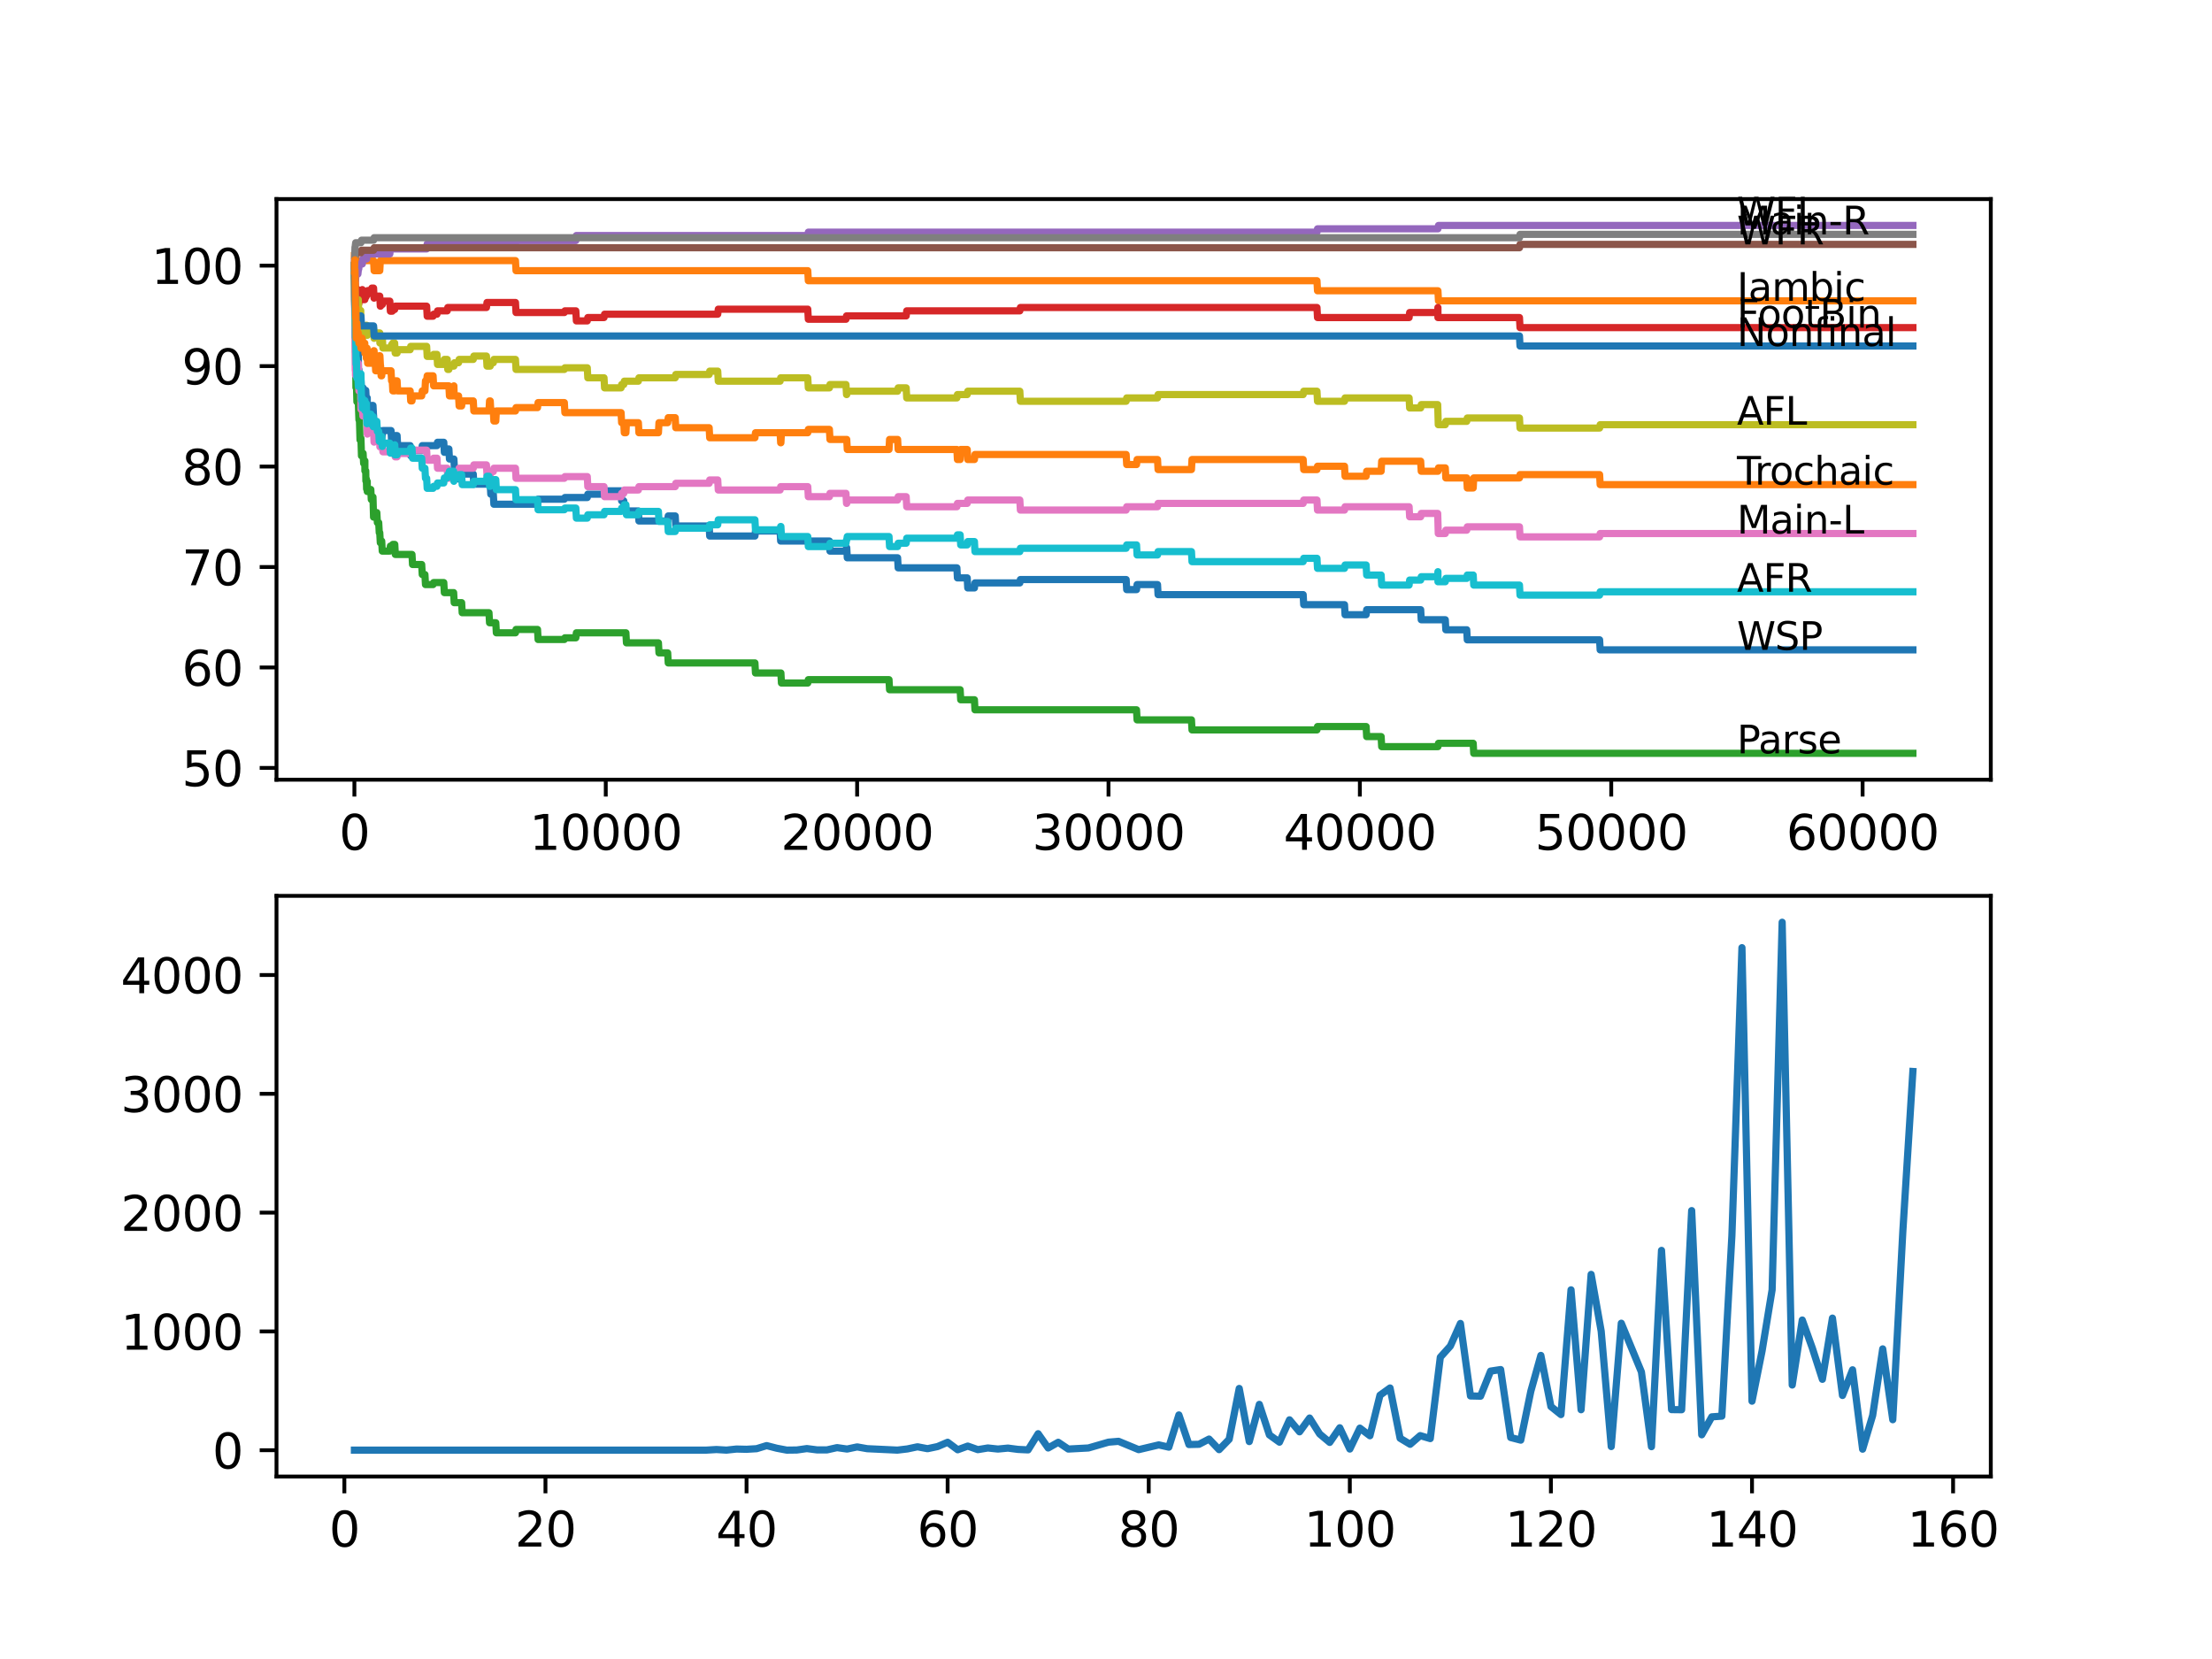 <?xml version="1.0" encoding="utf-8" standalone="no"?>
<!DOCTYPE svg PUBLIC "-//W3C//DTD SVG 1.1//EN"
  "http://www.w3.org/Graphics/SVG/1.1/DTD/svg11.dtd">
<svg xmlns:xlink="http://www.w3.org/1999/xlink" width="460.8pt" height="345.6pt" viewBox="0 0 460.8 345.6" xmlns="http://www.w3.org/2000/svg" version="1.1">
 <defs>
  <style type="text/css">*{stroke-linejoin: round; stroke-linecap: butt}</style>
 </defs>
 <g id="figure_1">
  <g id="patch_1">
   <path d="M 0 345.6 
L 460.8 345.6 
L 460.8 0 
L 0 0 
z
" style="fill: #ffffff"/>
  </g>
  <g id="axes_1">
   <g id="patch_2">
    <path d="M 57.6 162.432 
L 414.72 162.432 
L 414.72 41.472 
L 57.6 41.472 
z
" style="fill: #ffffff"/>
   </g>
   <g id="matplotlib.axis_1">
    <g id="xtick_1">
     <g id="line2d_1">
      <defs>
       <path id="m3f8c253a49" d="M 0 0 
L 0 3.5 
" style="stroke: #000000; stroke-width: 0.8"/>
      </defs>
      <g>
       <use xlink:href="#m3f8c253a49" x="73.827" y="162.432" style="stroke: #000000; stroke-width: 0.8"/>
      </g>
     </g>
     <g id="text_1">
      <!-- 0 -->
      <g transform="translate(70.646 177.03)scale(0.1 -0.1)">
       <defs>
        <path id="DejaVuSans-30" d="M 2034 4250 
Q 1547 4250 1301 3770 
Q 1056 3291 1056 2328 
Q 1056 1369 1301 889 
Q 1547 409 2034 409 
Q 2525 409 2770 889 
Q 3016 1369 3016 2328 
Q 3016 3291 2770 3770 
Q 2525 4250 2034 4250 
z
M 2034 4750 
Q 2819 4750 3233 4129 
Q 3647 3509 3647 2328 
Q 3647 1150 3233 529 
Q 2819 -91 2034 -91 
Q 1250 -91 836 529 
Q 422 1150 422 2328 
Q 422 3509 836 4129 
Q 1250 4750 2034 4750 
z
" transform="scale(0.016)"/>
       </defs>
       <use xlink:href="#DejaVuSans-30"/>
      </g>
     </g>
    </g>
    <g id="xtick_2">
     <g id="line2d_2">
      <g>
       <use xlink:href="#m3f8c253a49" x="126.192" y="162.432" style="stroke: #000000; stroke-width: 0.8"/>
      </g>
     </g>
     <g id="text_2">
      <!-- 10000 -->
      <g transform="translate(110.286 177.03)scale(0.1 -0.1)">
       <defs>
        <path id="DejaVuSans-31" d="M 794 531 
L 1825 531 
L 1825 4091 
L 703 3866 
L 703 4441 
L 1819 4666 
L 2450 4666 
L 2450 531 
L 3481 531 
L 3481 0 
L 794 0 
L 794 531 
z
" transform="scale(0.016)"/>
       </defs>
       <use xlink:href="#DejaVuSans-31"/>
       <use xlink:href="#DejaVuSans-30" x="63.623"/>
       <use xlink:href="#DejaVuSans-30" x="127.246"/>
       <use xlink:href="#DejaVuSans-30" x="190.869"/>
       <use xlink:href="#DejaVuSans-30" x="254.492"/>
      </g>
     </g>
    </g>
    <g id="xtick_3">
     <g id="line2d_3">
      <g>
       <use xlink:href="#m3f8c253a49" x="178.556" y="162.432" style="stroke: #000000; stroke-width: 0.8"/>
      </g>
     </g>
     <g id="text_3">
      <!-- 20000 -->
      <g transform="translate(162.65 177.03)scale(0.1 -0.1)">
       <defs>
        <path id="DejaVuSans-32" d="M 1228 531 
L 3431 531 
L 3431 0 
L 469 0 
L 469 531 
Q 828 903 1448 1529 
Q 2069 2156 2228 2338 
Q 2531 2678 2651 2914 
Q 2772 3150 2772 3378 
Q 2772 3750 2511 3984 
Q 2250 4219 1831 4219 
Q 1534 4219 1204 4116 
Q 875 4013 500 3803 
L 500 4441 
Q 881 4594 1212 4672 
Q 1544 4750 1819 4750 
Q 2544 4750 2975 4387 
Q 3406 4025 3406 3419 
Q 3406 3131 3298 2873 
Q 3191 2616 2906 2266 
Q 2828 2175 2409 1742 
Q 1991 1309 1228 531 
z
" transform="scale(0.016)"/>
       </defs>
       <use xlink:href="#DejaVuSans-32"/>
       <use xlink:href="#DejaVuSans-30" x="63.623"/>
       <use xlink:href="#DejaVuSans-30" x="127.246"/>
       <use xlink:href="#DejaVuSans-30" x="190.869"/>
       <use xlink:href="#DejaVuSans-30" x="254.492"/>
      </g>
     </g>
    </g>
    <g id="xtick_4">
     <g id="line2d_4">
      <g>
       <use xlink:href="#m3f8c253a49" x="230.921" y="162.432" style="stroke: #000000; stroke-width: 0.8"/>
      </g>
     </g>
     <g id="text_4">
      <!-- 30000 -->
      <g transform="translate(215.015 177.03)scale(0.1 -0.1)">
       <defs>
        <path id="DejaVuSans-33" d="M 2597 2516 
Q 3050 2419 3304 2112 
Q 3559 1806 3559 1356 
Q 3559 666 3084 287 
Q 2609 -91 1734 -91 
Q 1441 -91 1130 -33 
Q 819 25 488 141 
L 488 750 
Q 750 597 1062 519 
Q 1375 441 1716 441 
Q 2309 441 2620 675 
Q 2931 909 2931 1356 
Q 2931 1769 2642 2001 
Q 2353 2234 1838 2234 
L 1294 2234 
L 1294 2753 
L 1863 2753 
Q 2328 2753 2575 2939 
Q 2822 3125 2822 3475 
Q 2822 3834 2567 4026 
Q 2313 4219 1838 4219 
Q 1578 4219 1281 4162 
Q 984 4106 628 3988 
L 628 4550 
Q 988 4650 1302 4700 
Q 1616 4750 1894 4750 
Q 2613 4750 3031 4423 
Q 3450 4097 3450 3541 
Q 3450 3153 3228 2886 
Q 3006 2619 2597 2516 
z
" transform="scale(0.016)"/>
       </defs>
       <use xlink:href="#DejaVuSans-33"/>
       <use xlink:href="#DejaVuSans-30" x="63.623"/>
       <use xlink:href="#DejaVuSans-30" x="127.246"/>
       <use xlink:href="#DejaVuSans-30" x="190.869"/>
       <use xlink:href="#DejaVuSans-30" x="254.492"/>
      </g>
     </g>
    </g>
    <g id="xtick_5">
     <g id="line2d_5">
      <g>
       <use xlink:href="#m3f8c253a49" x="283.285" y="162.432" style="stroke: #000000; stroke-width: 0.8"/>
      </g>
     </g>
     <g id="text_5">
      <!-- 40000 -->
      <g transform="translate(267.379 177.03)scale(0.1 -0.1)">
       <defs>
        <path id="DejaVuSans-34" d="M 2419 4116 
L 825 1625 
L 2419 1625 
L 2419 4116 
z
M 2253 4666 
L 3047 4666 
L 3047 1625 
L 3713 1625 
L 3713 1100 
L 3047 1100 
L 3047 0 
L 2419 0 
L 2419 1100 
L 313 1100 
L 313 1709 
L 2253 4666 
z
" transform="scale(0.016)"/>
       </defs>
       <use xlink:href="#DejaVuSans-34"/>
       <use xlink:href="#DejaVuSans-30" x="63.623"/>
       <use xlink:href="#DejaVuSans-30" x="127.246"/>
       <use xlink:href="#DejaVuSans-30" x="190.869"/>
       <use xlink:href="#DejaVuSans-30" x="254.492"/>
      </g>
     </g>
    </g>
    <g id="xtick_6">
     <g id="line2d_6">
      <g>
       <use xlink:href="#m3f8c253a49" x="335.65" y="162.432" style="stroke: #000000; stroke-width: 0.8"/>
      </g>
     </g>
     <g id="text_6">
      <!-- 50000 -->
      <g transform="translate(319.744 177.03)scale(0.1 -0.1)">
       <defs>
        <path id="DejaVuSans-35" d="M 691 4666 
L 3169 4666 
L 3169 4134 
L 1269 4134 
L 1269 2991 
Q 1406 3038 1543 3061 
Q 1681 3084 1819 3084 
Q 2600 3084 3056 2656 
Q 3513 2228 3513 1497 
Q 3513 744 3044 326 
Q 2575 -91 1722 -91 
Q 1428 -91 1123 -41 
Q 819 9 494 109 
L 494 744 
Q 775 591 1075 516 
Q 1375 441 1709 441 
Q 2250 441 2565 725 
Q 2881 1009 2881 1497 
Q 2881 1984 2565 2268 
Q 2250 2553 1709 2553 
Q 1456 2553 1204 2497 
Q 953 2441 691 2322 
L 691 4666 
z
" transform="scale(0.016)"/>
       </defs>
       <use xlink:href="#DejaVuSans-35"/>
       <use xlink:href="#DejaVuSans-30" x="63.623"/>
       <use xlink:href="#DejaVuSans-30" x="127.246"/>
       <use xlink:href="#DejaVuSans-30" x="190.869"/>
       <use xlink:href="#DejaVuSans-30" x="254.492"/>
      </g>
     </g>
    </g>
    <g id="xtick_7">
     <g id="line2d_7">
      <g>
       <use xlink:href="#m3f8c253a49" x="388.014" y="162.432" style="stroke: #000000; stroke-width: 0.8"/>
      </g>
     </g>
     <g id="text_7">
      <!-- 60000 -->
      <g transform="translate(372.108 177.03)scale(0.1 -0.1)">
       <defs>
        <path id="DejaVuSans-36" d="M 2113 2584 
Q 1688 2584 1439 2293 
Q 1191 2003 1191 1497 
Q 1191 994 1439 701 
Q 1688 409 2113 409 
Q 2538 409 2786 701 
Q 3034 994 3034 1497 
Q 3034 2003 2786 2293 
Q 2538 2584 2113 2584 
z
M 3366 4563 
L 3366 3988 
Q 3128 4100 2886 4159 
Q 2644 4219 2406 4219 
Q 1781 4219 1451 3797 
Q 1122 3375 1075 2522 
Q 1259 2794 1537 2939 
Q 1816 3084 2150 3084 
Q 2853 3084 3261 2657 
Q 3669 2231 3669 1497 
Q 3669 778 3244 343 
Q 2819 -91 2113 -91 
Q 1303 -91 875 529 
Q 447 1150 447 2328 
Q 447 3434 972 4092 
Q 1497 4750 2381 4750 
Q 2619 4750 2861 4703 
Q 3103 4656 3366 4563 
z
" transform="scale(0.016)"/>
       </defs>
       <use xlink:href="#DejaVuSans-36"/>
       <use xlink:href="#DejaVuSans-30" x="63.623"/>
       <use xlink:href="#DejaVuSans-30" x="127.246"/>
       <use xlink:href="#DejaVuSans-30" x="190.869"/>
       <use xlink:href="#DejaVuSans-30" x="254.492"/>
      </g>
     </g>
    </g>
   </g>
   <g id="matplotlib.axis_2">
    <g id="ytick_1">
     <g id="line2d_8">
      <defs>
       <path id="m4a60fb6f4b" d="M 0 0 
L -3.5 0 
" style="stroke: #000000; stroke-width: 0.8"/>
      </defs>
      <g>
       <use xlink:href="#m4a60fb6f4b" x="57.6" y="159.968" style="stroke: #000000; stroke-width: 0.8"/>
      </g>
     </g>
     <g id="text_8">
      <!-- 50 -->
      <g transform="translate(37.875 163.767)scale(0.1 -0.1)">
       <use xlink:href="#DejaVuSans-35"/>
       <use xlink:href="#DejaVuSans-30" x="63.623"/>
      </g>
     </g>
    </g>
    <g id="ytick_2">
     <g id="line2d_9">
      <g>
       <use xlink:href="#m4a60fb6f4b" x="57.6" y="139.042" style="stroke: #000000; stroke-width: 0.8"/>
      </g>
     </g>
     <g id="text_9">
      <!-- 60 -->
      <g transform="translate(37.875 142.842)scale(0.1 -0.1)">
       <use xlink:href="#DejaVuSans-36"/>
       <use xlink:href="#DejaVuSans-30" x="63.623"/>
      </g>
     </g>
    </g>
    <g id="ytick_3">
     <g id="line2d_10">
      <g>
       <use xlink:href="#m4a60fb6f4b" x="57.6" y="118.117" style="stroke: #000000; stroke-width: 0.8"/>
      </g>
     </g>
     <g id="text_10">
      <!-- 70 -->
      <g transform="translate(37.875 121.916)scale(0.1 -0.1)">
       <defs>
        <path id="DejaVuSans-37" d="M 525 4666 
L 3525 4666 
L 3525 4397 
L 1831 0 
L 1172 0 
L 2766 4134 
L 525 4134 
L 525 4666 
z
" transform="scale(0.016)"/>
       </defs>
       <use xlink:href="#DejaVuSans-37"/>
       <use xlink:href="#DejaVuSans-30" x="63.623"/>
      </g>
     </g>
    </g>
    <g id="ytick_4">
     <g id="line2d_11">
      <g>
       <use xlink:href="#m4a60fb6f4b" x="57.6" y="97.191" style="stroke: #000000; stroke-width: 0.8"/>
      </g>
     </g>
     <g id="text_11">
      <!-- 80 -->
      <g transform="translate(37.875 100.991)scale(0.1 -0.1)">
       <defs>
        <path id="DejaVuSans-38" d="M 2034 2216 
Q 1584 2216 1326 1975 
Q 1069 1734 1069 1313 
Q 1069 891 1326 650 
Q 1584 409 2034 409 
Q 2484 409 2743 651 
Q 3003 894 3003 1313 
Q 3003 1734 2745 1975 
Q 2488 2216 2034 2216 
z
M 1403 2484 
Q 997 2584 770 2862 
Q 544 3141 544 3541 
Q 544 4100 942 4425 
Q 1341 4750 2034 4750 
Q 2731 4750 3128 4425 
Q 3525 4100 3525 3541 
Q 3525 3141 3298 2862 
Q 3072 2584 2669 2484 
Q 3125 2378 3379 2068 
Q 3634 1759 3634 1313 
Q 3634 634 3220 271 
Q 2806 -91 2034 -91 
Q 1263 -91 848 271 
Q 434 634 434 1313 
Q 434 1759 690 2068 
Q 947 2378 1403 2484 
z
M 1172 3481 
Q 1172 3119 1398 2916 
Q 1625 2713 2034 2713 
Q 2441 2713 2670 2916 
Q 2900 3119 2900 3481 
Q 2900 3844 2670 4047 
Q 2441 4250 2034 4250 
Q 1625 4250 1398 4047 
Q 1172 3844 1172 3481 
z
" transform="scale(0.016)"/>
       </defs>
       <use xlink:href="#DejaVuSans-38"/>
       <use xlink:href="#DejaVuSans-30" x="63.623"/>
      </g>
     </g>
    </g>
    <g id="ytick_5">
     <g id="line2d_12">
      <g>
       <use xlink:href="#m4a60fb6f4b" x="57.6" y="76.266" style="stroke: #000000; stroke-width: 0.8"/>
      </g>
     </g>
     <g id="text_12">
      <!-- 90 -->
      <g transform="translate(37.875 80.065)scale(0.1 -0.1)">
       <defs>
        <path id="DejaVuSans-39" d="M 703 97 
L 703 672 
Q 941 559 1184 500 
Q 1428 441 1663 441 
Q 2288 441 2617 861 
Q 2947 1281 2994 2138 
Q 2813 1869 2534 1725 
Q 2256 1581 1919 1581 
Q 1219 1581 811 2004 
Q 403 2428 403 3163 
Q 403 3881 828 4315 
Q 1253 4750 1959 4750 
Q 2769 4750 3195 4129 
Q 3622 3509 3622 2328 
Q 3622 1225 3098 567 
Q 2575 -91 1691 -91 
Q 1453 -91 1209 -44 
Q 966 3 703 97 
z
M 1959 2075 
Q 2384 2075 2632 2365 
Q 2881 2656 2881 3163 
Q 2881 3666 2632 3958 
Q 2384 4250 1959 4250 
Q 1534 4250 1286 3958 
Q 1038 3666 1038 3163 
Q 1038 2656 1286 2365 
Q 1534 2075 1959 2075 
z
" transform="scale(0.016)"/>
       </defs>
       <use xlink:href="#DejaVuSans-39"/>
       <use xlink:href="#DejaVuSans-30" x="63.623"/>
      </g>
     </g>
    </g>
    <g id="ytick_6">
     <g id="line2d_13">
      <g>
       <use xlink:href="#m4a60fb6f4b" x="57.6" y="55.34" style="stroke: #000000; stroke-width: 0.8"/>
      </g>
     </g>
     <g id="text_13">
      <!-- 100 -->
      <g transform="translate(31.512 59.14)scale(0.1 -0.1)">
       <use xlink:href="#DejaVuSans-31"/>
       <use xlink:href="#DejaVuSans-30" x="63.623"/>
       <use xlink:href="#DejaVuSans-30" x="127.246"/>
      </g>
     </g>
    </g>
   </g>
   <g id="line2d_14">
    <path d="M 73.833 57.433 
L 73.838 57.433 
L 73.859 56.212 
L 73.88 62.49 
L 73.885 62.49 
L 73.985 67.721 
L 74.006 67.198 
L 74.021 67.198 
L 74.147 74.522 
L 74.283 74.522 
L 74.398 73.476 
L 74.644 73.476 
L 74.65 72.778 
L 74.665 76.963 
L 74.728 76.963 
L 74.765 76.963 
L 74.88 79.056 
L 74.932 78.01 
L 74.938 80.102 
L 74.985 80.102 
L 75.079 80.102 
L 75.199 79.23 
L 75.315 81.323 
L 75.409 81.323 
L 75.524 80.8 
L 75.639 80.8 
L 75.755 82.892 
L 75.99 82.892 
L 76.116 81.323 
L 76.194 81.323 
L 76.31 83.415 
L 76.467 83.415 
L 76.503 82.892 
L 76.509 84.985 
L 76.561 84.985 
L 77.346 84.985 
L 77.462 84.462 
L 77.697 84.462 
L 77.812 86.554 
L 77.823 86.554 
L 77.938 88.647 
L 78.142 88.647 
L 78.258 90.739 
L 78.498 90.739 
L 78.614 89.693 
L 79.137 89.693 
L 79.252 91.786 
L 79.279 91.786 
L 79.394 91.437 
L 79.514 91.437 
L 79.629 90.391 
L 79.65 90.391 
L 79.766 89.693 
L 81.457 89.693 
L 81.572 91.786 
L 81.719 91.786 
L 81.834 91.437 
L 82.211 91.437 
L 82.326 90.739 
L 82.719 90.739 
L 82.834 92.832 
L 85.442 92.832 
L 85.557 94.925 
L 85.824 94.925 
L 85.939 93.878 
L 87.845 93.878 
L 87.961 92.832 
L 91.029 92.832 
L 91.144 92.134 
L 92.448 92.134 
L 92.564 94.227 
L 93.166 94.227 
L 93.281 93.529 
L 93.511 93.529 
L 93.627 95.622 
L 94.553 95.622 
L 94.669 97.715 
L 95.527 97.715 
L 95.643 99.807 
L 96.166 99.807 
L 96.281 98.761 
L 98.591 98.761 
L 98.706 100.853 
L 102.125 100.853 
L 102.24 102.946 
L 102.769 102.946 
L 102.885 105.039 
L 111.975 105.039 
L 112.09 103.992 
L 117.562 103.992 
L 117.678 103.643 
L 122.338 103.643 
L 122.453 102.946 
L 125.825 102.946 
L 125.941 102.248 
L 129.381 102.248 
L 129.496 104.341 
L 129.941 104.341 
L 130.056 106.434 
L 132.984 106.434 
L 133.099 108.526 
L 139.089 108.526 
L 139.205 107.48 
L 140.66 107.48 
L 140.775 109.572 
L 147.729 109.572 
L 147.845 111.665 
L 157.265 111.665 
L 157.38 110.619 
L 162.512 110.619 
L 162.627 112.711 
L 172.781 112.711 
L 172.896 114.804 
L 176.231 114.804 
L 176.347 114.106 
L 176.389 114.106 
L 176.504 116.199 
L 186.987 116.199 
L 187.102 118.291 
L 199.335 118.291 
L 199.45 120.384 
L 201.487 120.384 
L 201.602 122.476 
L 202.99 122.476 
L 203.105 121.43 
L 212.447 121.43 
L 212.562 120.733 
L 234.597 120.733 
L 234.712 122.825 
L 236.76 122.825 
L 236.875 121.779 
L 241.132 121.779 
L 241.247 123.871 
L 271.472 123.871 
L 271.587 125.964 
L 280.086 125.964 
L 280.201 128.057 
L 284.589 128.057 
L 284.704 127.01 
L 295.952 127.01 
L 296.068 129.103 
L 301.079 129.103 
L 301.194 131.195 
L 305.546 131.195 
L 305.661 133.288 
L 333.225 133.288 
L 333.341 135.381 
L 398.487 135.381 
L 398.487 135.381 
" clip-path="url(#pa0e907f870)" style="fill: none; stroke: #1f77b4; stroke-width: 1.5; stroke-linecap: square"/>
   </g>
   <g id="line2d_15">
    <path d="M 73.833 53.248 
L 73.995 53.248 
L 74.058 55.34 
L 74.105 54.294 
L 77.823 54.294 
L 77.938 56.387 
L 79.111 56.387 
L 79.226 54.294 
L 107.383 54.294 
L 107.498 56.387 
L 168.272 56.387 
L 168.387 58.479 
L 274.347 58.479 
L 274.462 60.572 
L 299.545 60.572 
L 299.66 62.664 
L 398.487 62.664 
L 398.487 62.664 
" clip-path="url(#pa0e907f870)" style="fill: none; stroke: #ff7f0e; stroke-width: 1.5; stroke-linecap: square"/>
   </g>
   <g id="line2d_16">
    <path d="M 73.833 57.433 
L 73.843 57.433 
L 73.859 56.212 
L 73.88 62.49 
L 73.885 62.49 
L 73.99 67.198 
L 74 66.082 
L 74.006 65.036 
L 74.063 73.406 
L 74.068 73.057 
L 74.152 80.73 
L 74.194 79.509 
L 74.241 79.509 
L 74.351 83.694 
L 74.362 83.276 
L 74.555 83.276 
L 74.65 82.23 
L 74.655 84.322 
L 74.66 84.322 
L 74.775 87.461 
L 74.88 87.461 
L 75 91.646 
L 75.079 91.646 
L 75.189 91.297 
L 75.304 94.959 
L 75.409 94.959 
L 75.524 94.436 
L 75.639 94.436 
L 75.755 96.529 
L 75.99 96.529 
L 76.011 96.006 
L 76.016 98.098 
L 76.084 98.098 
L 76.194 98.098 
L 76.221 100.191 
L 76.31 99.772 
L 76.32 99.772 
L 76.372 101.865 
L 76.43 100.819 
L 76.467 100.819 
L 76.503 100.295 
L 76.509 102.388 
L 76.566 101.969 
L 77.247 101.969 
L 77.346 104.062 
L 77.357 103.539 
L 77.697 103.539 
L 77.818 107.724 
L 77.823 107.724 
L 77.943 106.782 
L 78.498 106.782 
L 78.614 108.875 
L 78.891 108.875 
L 79.006 110.967 
L 79.111 110.967 
L 79.226 113.06 
L 79.279 113.06 
L 79.394 112.711 
L 79.514 112.711 
L 79.629 114.804 
L 81.206 114.804 
L 81.321 113.757 
L 81.719 113.757 
L 81.834 113.409 
L 82.237 113.409 
L 82.352 115.501 
L 85.824 115.501 
L 85.939 117.594 
L 87.845 117.594 
L 87.961 119.686 
L 88.521 119.686 
L 88.636 121.779 
L 90.218 121.779 
L 90.333 121.36 
L 92.448 121.36 
L 92.564 123.453 
L 94.501 123.453 
L 94.616 125.546 
L 96.166 125.546 
L 96.281 127.638 
L 101.863 127.638 
L 101.979 129.731 
L 103.283 129.731 
L 103.398 131.823 
L 107.383 131.823 
L 107.498 131.126 
L 111.975 131.126 
L 112.09 133.218 
L 117.562 133.218 
L 117.678 132.869 
L 119.955 132.869 
L 120.071 131.823 
L 130.386 131.823 
L 130.502 133.916 
L 137.162 133.916 
L 137.278 136.008 
L 139.089 136.008 
L 139.205 138.101 
L 157.265 138.101 
L 157.38 140.193 
L 162.674 140.193 
L 162.79 142.286 
L 168.272 142.286 
L 168.387 141.588 
L 185.196 141.588 
L 185.311 143.681 
L 200.015 143.681 
L 200.131 145.774 
L 202.99 145.774 
L 203.105 147.866 
L 236.76 147.866 
L 236.875 149.959 
L 248.201 149.959 
L 248.316 152.051 
L 274.347 152.051 
L 274.462 151.354 
L 284.589 151.354 
L 284.704 153.446 
L 287.715 153.446 
L 287.831 155.539 
L 299.545 155.539 
L 299.66 154.841 
L 306.891 154.841 
L 307.007 156.934 
L 398.487 156.934 
L 398.487 156.934 
" clip-path="url(#pa0e907f870)" style="fill: none; stroke: #2ca02c; stroke-width: 1.5; stroke-linecap: square"/>
   </g>
   <g id="line2d_17">
    <path d="M 73.833 57.433 
L 73.864 57.433 
L 73.953 60.921 
L 73.979 59.7 
L 73.995 57.782 
L 74.063 62.316 
L 74.068 61.967 
L 74.184 61.967 
L 74.299 60.746 
L 74.351 60.746 
L 74.466 60.328 
L 74.555 60.328 
L 74.644 62.42 
L 74.665 61.2 
L 74.733 61.2 
L 74.749 63.292 
L 74.843 62.246 
L 75.079 62.246 
L 75.21 60.851 
L 75.409 60.851 
L 75.477 60.328 
L 75.482 62.42 
L 75.503 62.42 
L 75.99 62.42 
L 76.105 61.897 
L 76.221 61.897 
L 76.336 61.479 
L 76.467 61.479 
L 76.587 60.537 
L 77.346 60.537 
L 77.462 60.014 
L 77.823 60.014 
L 77.922 62.106 
L 77.938 61.688 
L 79.111 61.688 
L 79.226 63.78 
L 79.279 63.78 
L 79.394 63.432 
L 79.65 63.432 
L 79.766 62.734 
L 81.206 62.734 
L 81.321 64.827 
L 81.719 64.827 
L 81.834 64.478 
L 82.211 64.478 
L 82.326 63.78 
L 88.877 63.78 
L 88.992 65.873 
L 90.218 65.873 
L 90.333 65.454 
L 91.029 65.454 
L 91.144 64.757 
L 93.166 64.757 
L 93.281 64.059 
L 101.335 64.059 
L 101.45 63.013 
L 107.383 63.013 
L 107.498 65.106 
L 117.562 65.106 
L 117.678 64.757 
L 119.955 64.757 
L 120.071 66.849 
L 122.338 66.849 
L 122.453 66.152 
L 125.825 66.152 
L 125.941 65.454 
L 149.515 65.454 
L 149.63 64.408 
L 168.272 64.408 
L 168.387 66.501 
L 176.231 66.501 
L 176.347 65.803 
L 188.773 65.803 
L 188.888 64.757 
L 212.447 64.757 
L 212.562 64.059 
L 274.347 64.059 
L 274.462 66.152 
L 293.538 66.152 
L 293.654 65.106 
L 299.497 65.106 
L 299.545 64.059 
L 299.55 66.152 
L 299.602 66.152 
L 316.532 66.152 
L 316.647 68.244 
L 398.487 68.244 
L 398.487 68.244 
" clip-path="url(#pa0e907f870)" style="fill: none; stroke: #d62728; stroke-width: 1.5; stroke-linecap: square"/>
   </g>
   <g id="line2d_18">
    <path d="M 73.833 55.34 
L 73.843 55.34 
L 73.864 54.12 
L 73.917 56.91 
L 73.953 55.166 
L 73.995 55.166 
L 74.079 58.305 
L 74.11 57.607 
L 74.152 57.607 
L 74.267 57.084 
L 74.555 57.084 
L 74.671 56.038 
L 74.733 56.038 
L 74.849 54.992 
L 75.477 54.992 
L 75.592 53.945 
L 76.372 53.945 
L 76.488 52.899 
L 81.206 52.899 
L 81.321 51.853 
L 88.877 51.853 
L 88.992 50.807 
L 107.383 50.807 
L 107.498 50.109 
L 119.955 50.109 
L 120.071 49.063 
L 168.272 49.063 
L 168.387 48.365 
L 274.347 48.365 
L 274.462 47.668 
L 299.545 47.668 
L 299.66 46.97 
L 398.487 46.97 
L 398.487 46.97 
" clip-path="url(#pa0e907f870)" style="fill: none; stroke: #9467bd; stroke-width: 1.5; stroke-linecap: square"/>
   </g>
   <g id="line2d_19">
    <path d="M 73.833 55.34 
L 73.838 55.34 
L 73.964 53.597 
L 73.974 53.597 
L 74.095 52.655 
L 75.194 52.655 
L 75.309 52.132 
L 77.823 52.132 
L 77.938 51.609 
L 316.532 51.609 
L 316.647 50.911 
L 398.487 50.911 
L 398.487 50.911 
" clip-path="url(#pa0e907f870)" style="fill: none; stroke: #8c564b; stroke-width: 1.5; stroke-linecap: square"/>
   </g>
   <g id="line2d_20">
    <path d="M 73.833 57.433 
L 73.979 73.476 
L 73.985 73.476 
L 73.995 72.953 
L 74.006 77.138 
L 74.058 76.092 
L 74.063 78.184 
L 74.168 76.615 
L 74.189 76.615 
L 74.304 76.092 
L 74.351 76.092 
L 74.466 75.673 
L 74.644 75.673 
L 74.765 81.428 
L 75.079 81.428 
L 75.147 81.079 
L 75.152 83.171 
L 75.163 83.171 
L 75.194 83.171 
L 75.199 85.264 
L 75.304 84.566 
L 75.477 84.566 
L 75.592 86.659 
L 76.221 86.659 
L 76.336 86.24 
L 76.372 86.24 
L 76.488 88.333 
L 76.503 88.333 
L 76.519 90.426 
L 76.619 90.007 
L 77.823 90.007 
L 77.922 92.1 
L 77.938 91.681 
L 78.142 91.681 
L 78.258 90.984 
L 79.111 90.984 
L 79.137 93.076 
L 79.221 92.379 
L 79.279 92.379 
L 79.394 92.03 
L 79.65 92.03 
L 79.766 94.122 
L 81.457 94.122 
L 81.572 93.425 
L 81.719 93.425 
L 81.834 93.076 
L 82.211 93.076 
L 82.326 95.169 
L 82.719 95.169 
L 82.834 94.471 
L 85.442 94.471 
L 85.557 93.774 
L 88.877 93.774 
L 88.992 95.866 
L 90.218 95.866 
L 90.333 95.448 
L 91.029 95.448 
L 91.144 97.54 
L 93.166 97.54 
L 93.281 99.633 
L 93.511 99.633 
L 93.627 98.935 
L 94.553 98.935 
L 94.669 98.238 
L 95.527 98.238 
L 95.643 97.54 
L 98.591 97.54 
L 98.706 96.843 
L 101.335 96.843 
L 101.45 98.935 
L 102.125 98.935 
L 102.24 98.238 
L 102.769 98.238 
L 102.885 97.54 
L 107.383 97.54 
L 107.498 99.633 
L 117.562 99.633 
L 117.678 99.284 
L 122.338 99.284 
L 122.453 101.377 
L 125.825 101.377 
L 125.941 103.469 
L 129.381 103.469 
L 129.496 102.772 
L 129.941 102.772 
L 130.056 102.074 
L 132.984 102.074 
L 133.099 101.377 
L 140.66 101.377 
L 140.775 100.679 
L 147.729 100.679 
L 147.845 99.982 
L 149.515 99.982 
L 149.63 102.074 
L 162.512 102.074 
L 162.627 101.377 
L 168.272 101.377 
L 168.387 103.469 
L 172.781 103.469 
L 172.896 102.772 
L 176.231 102.772 
L 176.347 104.864 
L 176.389 104.864 
L 176.504 104.167 
L 186.987 104.167 
L 187.102 103.469 
L 188.773 103.469 
L 188.888 105.562 
L 199.335 105.562 
L 199.45 104.864 
L 201.487 104.864 
L 201.602 104.167 
L 212.447 104.167 
L 212.562 106.259 
L 234.597 106.259 
L 234.712 105.562 
L 241.132 105.562 
L 241.247 104.864 
L 271.472 104.864 
L 271.587 104.167 
L 274.347 104.167 
L 274.462 106.259 
L 280.086 106.259 
L 280.201 105.562 
L 293.538 105.562 
L 293.654 107.654 
L 295.952 107.654 
L 296.068 106.957 
L 299.497 106.957 
L 299.618 111.142 
L 301.079 111.142 
L 301.194 110.444 
L 305.546 110.444 
L 305.661 109.747 
L 316.532 109.747 
L 316.647 111.839 
L 333.225 111.839 
L 333.341 111.142 
L 398.487 111.142 
L 398.487 111.142 
" clip-path="url(#pa0e907f870)" style="fill: none; stroke: #e377c2; stroke-width: 1.5; stroke-linecap: square"/>
   </g>
   <g id="line2d_21">
    <path d="M 73.833 55.34 
L 73.953 51.504 
L 73.974 51.504 
L 74.095 50.562 
L 75.194 50.562 
L 75.309 50.039 
L 77.823 50.039 
L 77.938 49.516 
L 316.532 49.516 
L 316.647 48.819 
L 398.487 48.819 
L 398.487 48.819 
" clip-path="url(#pa0e907f870)" style="fill: none; stroke: #7f7f7f; stroke-width: 1.5; stroke-linecap: square"/>
   </g>
   <g id="line2d_22">
    <path d="M 73.833 57.433 
L 73.838 57.433 
L 73.937 64.408 
L 73.964 63.362 
L 73.974 62.664 
L 74.006 67.721 
L 74.047 66.501 
L 74.053 66.501 
L 74.199 62.839 
L 74.351 62.839 
L 74.466 62.42 
L 74.644 62.42 
L 74.765 67.128 
L 74.88 66.082 
L 74.932 66.082 
L 75.048 65.036 
L 75.079 65.036 
L 75.147 64.687 
L 75.152 66.78 
L 75.163 66.78 
L 75.194 66.78 
L 75.199 68.872 
L 75.304 68.175 
L 75.477 68.175 
L 75.592 70.267 
L 75.639 70.267 
L 75.755 69.221 
L 76.194 69.221 
L 76.31 67.756 
L 76.372 67.756 
L 76.488 69.849 
L 76.519 69.849 
L 76.634 69.43 
L 77.697 69.43 
L 77.812 68.384 
L 77.823 68.384 
L 77.922 70.477 
L 77.938 70.058 
L 78.142 70.058 
L 78.258 69.36 
L 79.111 69.36 
L 79.137 71.453 
L 79.221 70.756 
L 79.279 70.756 
L 79.394 70.407 
L 79.65 70.407 
L 79.766 72.499 
L 81.457 72.499 
L 81.572 71.802 
L 81.719 71.802 
L 81.834 71.453 
L 82.211 71.453 
L 82.326 73.546 
L 82.719 73.546 
L 82.834 72.848 
L 85.442 72.848 
L 85.557 72.151 
L 88.877 72.151 
L 88.992 74.243 
L 90.218 74.243 
L 90.333 73.825 
L 91.029 73.825 
L 91.144 75.917 
L 92.448 75.917 
L 92.564 74.871 
L 93.166 74.871 
L 93.281 76.963 
L 93.511 76.963 
L 93.627 76.266 
L 94.553 76.266 
L 94.669 75.568 
L 95.527 75.568 
L 95.643 74.871 
L 98.591 74.871 
L 98.706 74.173 
L 101.335 74.173 
L 101.45 76.266 
L 102.125 76.266 
L 102.24 75.568 
L 102.769 75.568 
L 102.885 74.871 
L 107.383 74.871 
L 107.498 76.963 
L 117.562 76.963 
L 117.678 76.615 
L 122.338 76.615 
L 122.453 78.707 
L 125.825 78.707 
L 125.941 80.8 
L 129.381 80.8 
L 129.496 80.102 
L 129.941 80.102 
L 130.056 79.405 
L 132.984 79.405 
L 133.099 78.707 
L 140.66 78.707 
L 140.775 78.01 
L 147.729 78.01 
L 147.845 77.312 
L 149.515 77.312 
L 149.63 79.405 
L 162.512 79.405 
L 162.627 78.707 
L 168.272 78.707 
L 168.387 80.8 
L 172.781 80.8 
L 172.896 80.102 
L 176.231 80.102 
L 176.347 82.195 
L 176.389 82.195 
L 176.504 81.497 
L 186.987 81.497 
L 187.102 80.8 
L 188.773 80.8 
L 188.888 82.892 
L 199.335 82.892 
L 199.45 82.195 
L 201.487 82.195 
L 201.602 81.497 
L 212.447 81.497 
L 212.562 83.59 
L 234.597 83.59 
L 234.712 82.892 
L 241.132 82.892 
L 241.247 82.195 
L 271.472 82.195 
L 271.587 81.497 
L 274.347 81.497 
L 274.462 83.59 
L 280.086 83.59 
L 280.201 82.892 
L 293.538 82.892 
L 293.654 84.985 
L 295.952 84.985 
L 296.068 84.287 
L 299.497 84.287 
L 299.618 88.472 
L 301.079 88.472 
L 301.194 87.775 
L 305.546 87.775 
L 305.661 87.077 
L 316.532 87.077 
L 316.647 89.17 
L 333.225 89.17 
L 333.341 88.472 
L 398.487 88.472 
L 398.487 88.472 
" clip-path="url(#pa0e907f870)" style="fill: none; stroke: #bcbd22; stroke-width: 1.5; stroke-linecap: square"/>
   </g>
   <g id="line2d_23">
    <path d="M 73.833 55.34 
L 73.838 55.34 
L 73.974 66.326 
L 73.985 65.106 
L 74.011 70.267 
L 74.068 67.128 
L 74.184 75.847 
L 74.194 74.627 
L 74.241 74.627 
L 74.351 78.812 
L 74.362 78.393 
L 74.555 78.393 
L 74.644 80.486 
L 74.665 78.219 
L 74.733 78.219 
L 74.749 80.312 
L 74.843 78.219 
L 74.88 78.219 
L 74.932 80.312 
L 74.99 79.265 
L 75.079 79.265 
L 75.189 77.87 
L 75.309 83.45 
L 75.409 83.45 
L 75.477 82.927 
L 75.482 85.02 
L 75.503 85.02 
L 75.639 85.02 
L 75.755 83.973 
L 75.99 83.973 
L 76.011 83.45 
L 76.016 85.543 
L 76.084 85.543 
L 76.194 85.543 
L 76.31 84.078 
L 76.32 84.078 
L 76.44 88.263 
L 76.467 88.263 
L 76.598 86.275 
L 77.247 86.275 
L 77.346 88.368 
L 77.357 87.845 
L 77.697 87.845 
L 77.75 86.798 
L 77.755 88.891 
L 77.802 88.891 
L 77.922 88.891 
L 78.038 88.472 
L 78.142 88.472 
L 78.258 87.775 
L 78.498 87.775 
L 78.614 89.868 
L 78.891 89.868 
L 79.006 91.96 
L 79.137 91.96 
L 79.252 91.263 
L 79.279 91.263 
L 79.394 90.914 
L 79.514 90.914 
L 79.629 93.006 
L 79.65 93.006 
L 79.766 92.309 
L 81.206 92.309 
L 81.321 94.401 
L 81.457 94.401 
L 81.572 93.704 
L 81.719 93.704 
L 81.834 93.355 
L 82.211 93.355 
L 82.237 92.658 
L 82.242 94.75 
L 82.311 94.75 
L 82.719 94.75 
L 82.834 94.053 
L 85.442 94.053 
L 85.557 93.355 
L 85.824 93.355 
L 85.939 95.448 
L 87.845 95.448 
L 87.961 97.54 
L 88.521 97.54 
L 88.636 99.633 
L 88.877 99.633 
L 88.992 101.725 
L 90.218 101.725 
L 90.333 101.307 
L 91.029 101.307 
L 91.144 100.609 
L 92.448 100.609 
L 92.564 99.563 
L 93.166 99.563 
L 93.281 98.865 
L 93.511 98.865 
L 93.627 98.168 
L 94.501 98.168 
L 94.553 100.261 
L 94.611 99.563 
L 95.527 99.563 
L 95.643 98.865 
L 96.166 98.865 
L 96.281 100.958 
L 98.591 100.958 
L 98.706 100.261 
L 101.335 100.261 
L 101.45 99.214 
L 101.863 99.214 
L 101.979 101.307 
L 102.125 101.307 
L 102.24 100.609 
L 102.769 100.609 
L 102.885 99.912 
L 103.283 99.912 
L 103.398 102.004 
L 107.383 102.004 
L 107.498 104.097 
L 111.975 104.097 
L 112.09 106.189 
L 117.562 106.189 
L 117.678 105.841 
L 119.955 105.841 
L 120.071 107.933 
L 122.338 107.933 
L 122.453 107.236 
L 125.825 107.236 
L 125.941 106.538 
L 129.381 106.538 
L 129.496 105.841 
L 129.941 105.841 
L 130.056 105.143 
L 130.386 105.143 
L 130.502 107.236 
L 132.984 107.236 
L 133.099 106.538 
L 137.162 106.538 
L 137.278 108.631 
L 139.089 108.631 
L 139.205 110.723 
L 140.66 110.723 
L 140.775 110.026 
L 147.729 110.026 
L 147.845 109.328 
L 149.515 109.328 
L 149.63 108.282 
L 157.265 108.282 
L 157.38 110.375 
L 162.512 110.375 
L 162.627 109.677 
L 162.674 109.677 
L 162.79 111.77 
L 168.272 111.77 
L 168.387 113.862 
L 172.781 113.862 
L 172.896 113.165 
L 176.231 113.165 
L 176.347 112.467 
L 176.389 112.467 
L 176.504 111.77 
L 185.196 111.77 
L 185.311 113.862 
L 186.987 113.862 
L 187.102 113.165 
L 188.773 113.165 
L 188.888 112.118 
L 199.335 112.118 
L 199.45 111.421 
L 200.015 111.421 
L 200.131 113.513 
L 201.487 113.513 
L 201.602 112.816 
L 202.99 112.816 
L 203.105 114.908 
L 212.447 114.908 
L 212.562 114.211 
L 234.597 114.211 
L 234.712 113.513 
L 236.76 113.513 
L 236.875 115.606 
L 241.132 115.606 
L 241.247 114.908 
L 248.201 114.908 
L 248.316 117.001 
L 271.472 117.001 
L 271.587 116.303 
L 274.347 116.303 
L 274.462 118.396 
L 280.086 118.396 
L 280.201 117.698 
L 284.589 117.698 
L 284.704 119.791 
L 287.715 119.791 
L 287.831 121.884 
L 293.538 121.884 
L 293.654 120.837 
L 295.952 120.837 
L 296.068 120.14 
L 299.497 120.14 
L 299.545 119.093 
L 299.55 121.186 
L 299.602 121.186 
L 301.079 121.186 
L 301.194 120.489 
L 305.546 120.489 
L 305.661 119.791 
L 306.891 119.791 
L 307.007 121.884 
L 316.532 121.884 
L 316.647 123.976 
L 333.225 123.976 
L 333.341 123.279 
L 398.487 123.279 
L 398.487 123.279 
" clip-path="url(#pa0e907f870)" style="fill: none; stroke: #17becf; stroke-width: 1.5; stroke-linecap: square"/>
   </g>
   <g id="line2d_24">
    <path d="M 73.833 55.34 
L 73.838 55.34 
L 73.964 61.618 
L 73.974 61.618 
L 74.095 65.803 
L 75.194 65.803 
L 75.309 67.896 
L 77.823 67.896 
L 77.938 69.988 
L 316.532 69.988 
L 316.647 72.081 
L 398.487 72.081 
L 398.487 72.081 
" clip-path="url(#pa0e907f870)" style="fill: none; stroke: #1f77b4; stroke-width: 1.5; stroke-linecap: square"/>
   </g>
   <g id="line2d_25">
    <path d="M 73.833 55.34 
L 73.838 55.34 
L 73.922 54.12 
L 73.848 56.91 
L 73.937 56.212 
L 73.953 56.212 
L 74.089 66.257 
L 74.095 66.257 
L 74.152 64.164 
L 74.194 70.442 
L 74.241 70.442 
L 74.351 67.303 
L 74.466 69.395 
L 74.65 69.395 
L 74.765 71.488 
L 74.88 71.488 
L 74.995 70.442 
L 75.079 70.442 
L 75.189 72.534 
L 75.304 70.442 
L 75.409 70.442 
L 75.477 72.534 
L 75.519 71.488 
L 75.99 71.488 
L 76.011 73.58 
L 76.1 72.534 
L 76.221 72.534 
L 76.32 74.627 
L 76.331 72.534 
L 76.467 72.534 
L 76.582 75.673 
L 77.247 75.673 
L 77.346 73.58 
L 77.357 75.673 
L 77.75 75.673 
L 77.865 73.057 
L 77.922 73.057 
L 78.038 75.15 
L 78.142 75.15 
L 78.258 77.242 
L 78.498 77.242 
L 78.614 76.196 
L 78.891 76.196 
L 79.006 74.104 
L 79.137 74.104 
L 79.252 76.196 
L 79.279 76.196 
L 79.394 78.289 
L 79.514 78.289 
L 79.629 77.242 
L 81.457 77.242 
L 81.572 79.335 
L 81.719 79.335 
L 81.834 81.428 
L 82.237 81.428 
L 82.352 79.335 
L 82.719 79.335 
L 82.834 81.428 
L 85.442 81.428 
L 85.557 83.52 
L 85.824 83.52 
L 85.939 82.474 
L 87.845 82.474 
L 87.961 81.428 
L 88.521 81.428 
L 88.636 79.335 
L 88.877 79.335 
L 88.992 78.289 
L 90.218 78.289 
L 90.333 80.381 
L 93.511 80.381 
L 93.627 82.474 
L 94.501 82.474 
L 94.553 80.381 
L 94.611 82.474 
L 95.527 82.474 
L 95.643 84.566 
L 96.166 84.566 
L 96.281 83.52 
L 98.591 83.52 
L 98.706 85.613 
L 101.863 85.613 
L 101.979 83.52 
L 102.125 83.52 
L 102.24 85.613 
L 102.769 85.613 
L 102.885 87.705 
L 103.283 87.705 
L 103.398 85.613 
L 107.383 85.613 
L 107.498 84.915 
L 111.975 84.915 
L 112.09 83.869 
L 117.562 83.869 
L 117.678 85.961 
L 129.381 85.961 
L 129.496 88.054 
L 129.941 88.054 
L 130.056 90.147 
L 130.386 90.147 
L 130.502 88.054 
L 132.984 88.054 
L 133.099 90.147 
L 137.162 90.147 
L 137.278 88.054 
L 139.089 88.054 
L 139.205 87.008 
L 140.66 87.008 
L 140.775 89.1 
L 147.729 89.1 
L 147.845 91.193 
L 157.265 91.193 
L 157.38 90.147 
L 162.512 90.147 
L 162.627 92.239 
L 162.674 92.239 
L 162.79 90.147 
L 168.272 90.147 
L 168.387 89.449 
L 172.781 89.449 
L 172.896 91.542 
L 176.389 91.542 
L 176.504 93.634 
L 185.196 93.634 
L 185.311 91.542 
L 186.987 91.542 
L 187.102 93.634 
L 199.335 93.634 
L 199.45 95.727 
L 200.015 95.727 
L 200.131 93.634 
L 201.487 93.634 
L 201.602 95.727 
L 202.99 95.727 
L 203.105 94.68 
L 234.597 94.68 
L 234.712 96.773 
L 236.76 96.773 
L 236.875 95.727 
L 241.132 95.727 
L 241.247 97.819 
L 248.201 97.819 
L 248.316 95.727 
L 271.472 95.727 
L 271.587 97.819 
L 274.347 97.819 
L 274.462 97.122 
L 280.086 97.122 
L 280.201 99.214 
L 284.589 99.214 
L 284.704 98.168 
L 287.715 98.168 
L 287.831 96.075 
L 295.952 96.075 
L 296.068 98.168 
L 299.545 98.168 
L 299.66 97.47 
L 301.079 97.47 
L 301.194 99.563 
L 305.546 99.563 
L 305.661 101.656 
L 306.891 101.656 
L 307.007 99.563 
L 316.532 99.563 
L 316.647 98.865 
L 333.225 98.865 
L 333.341 100.958 
L 398.487 100.958 
L 398.487 100.958 
" clip-path="url(#pa0e907f870)" style="fill: none; stroke: #ff7f0e; stroke-width: 1.5; stroke-linecap: square"/>
   </g>
   <g id="patch_3">
    <path d="M 57.6 162.432 
L 57.6 41.472 
" style="fill: none; stroke: #000000; stroke-width: 0.8; stroke-linejoin: miter; stroke-linecap: square"/>
   </g>
   <g id="patch_4">
    <path d="M 414.72 162.432 
L 414.72 41.472 
" style="fill: none; stroke: #000000; stroke-width: 0.8; stroke-linejoin: miter; stroke-linecap: square"/>
   </g>
   <g id="patch_5">
    <path d="M 57.6 162.432 
L 414.72 162.432 
" style="fill: none; stroke: #000000; stroke-width: 0.8; stroke-linejoin: miter; stroke-linecap: square"/>
   </g>
   <g id="patch_6">
    <path d="M 57.6 41.472 
L 414.72 41.472 
" style="fill: none; stroke: #000000; stroke-width: 0.8; stroke-linejoin: miter; stroke-linecap: square"/>
   </g>
   <g id="text_14">
    <!-- WSP -->
    <g transform="translate(361.832 135.381)scale(0.08 -0.08)">
     <defs>
      <path id="DejaVuSans-57" d="M 213 4666 
L 850 4666 
L 1831 722 
L 2809 4666 
L 3519 4666 
L 4500 722 
L 5478 4666 
L 6119 4666 
L 4947 0 
L 4153 0 
L 3169 4050 
L 2175 0 
L 1381 0 
L 213 4666 
z
" transform="scale(0.016)"/>
      <path id="DejaVuSans-53" d="M 3425 4513 
L 3425 3897 
Q 3066 4069 2747 4153 
Q 2428 4238 2131 4238 
Q 1616 4238 1336 4038 
Q 1056 3838 1056 3469 
Q 1056 3159 1242 3001 
Q 1428 2844 1947 2747 
L 2328 2669 
Q 3034 2534 3370 2195 
Q 3706 1856 3706 1288 
Q 3706 609 3251 259 
Q 2797 -91 1919 -91 
Q 1588 -91 1214 -16 
Q 841 59 441 206 
L 441 856 
Q 825 641 1194 531 
Q 1563 422 1919 422 
Q 2459 422 2753 634 
Q 3047 847 3047 1241 
Q 3047 1584 2836 1778 
Q 2625 1972 2144 2069 
L 1759 2144 
Q 1053 2284 737 2584 
Q 422 2884 422 3419 
Q 422 4038 858 4394 
Q 1294 4750 2059 4750 
Q 2388 4750 2728 4690 
Q 3069 4631 3425 4513 
z
" transform="scale(0.016)"/>
      <path id="DejaVuSans-50" d="M 1259 4147 
L 1259 2394 
L 2053 2394 
Q 2494 2394 2734 2622 
Q 2975 2850 2975 3272 
Q 2975 3691 2734 3919 
Q 2494 4147 2053 4147 
L 1259 4147 
z
M 628 4666 
L 2053 4666 
Q 2838 4666 3239 4311 
Q 3641 3956 3641 3272 
Q 3641 2581 3239 2228 
Q 2838 1875 2053 1875 
L 1259 1875 
L 1259 0 
L 628 0 
L 628 4666 
z
" transform="scale(0.016)"/>
     </defs>
     <use xlink:href="#DejaVuSans-57"/>
     <use xlink:href="#DejaVuSans-53" x="98.877"/>
     <use xlink:href="#DejaVuSans-50" x="162.354"/>
    </g>
   </g>
   <g id="text_15">
    <!-- Iambic -->
    <g transform="translate(361.832 62.664)scale(0.08 -0.08)">
     <defs>
      <path id="DejaVuSans-49" d="M 628 4666 
L 1259 4666 
L 1259 0 
L 628 0 
L 628 4666 
z
" transform="scale(0.016)"/>
      <path id="DejaVuSans-61" d="M 2194 1759 
Q 1497 1759 1228 1600 
Q 959 1441 959 1056 
Q 959 750 1161 570 
Q 1363 391 1709 391 
Q 2188 391 2477 730 
Q 2766 1069 2766 1631 
L 2766 1759 
L 2194 1759 
z
M 3341 1997 
L 3341 0 
L 2766 0 
L 2766 531 
Q 2569 213 2275 61 
Q 1981 -91 1556 -91 
Q 1019 -91 701 211 
Q 384 513 384 1019 
Q 384 1609 779 1909 
Q 1175 2209 1959 2209 
L 2766 2209 
L 2766 2266 
Q 2766 2663 2505 2880 
Q 2244 3097 1772 3097 
Q 1472 3097 1187 3025 
Q 903 2953 641 2809 
L 641 3341 
Q 956 3463 1253 3523 
Q 1550 3584 1831 3584 
Q 2591 3584 2966 3190 
Q 3341 2797 3341 1997 
z
" transform="scale(0.016)"/>
      <path id="DejaVuSans-6d" d="M 3328 2828 
Q 3544 3216 3844 3400 
Q 4144 3584 4550 3584 
Q 5097 3584 5394 3201 
Q 5691 2819 5691 2113 
L 5691 0 
L 5113 0 
L 5113 2094 
Q 5113 2597 4934 2840 
Q 4756 3084 4391 3084 
Q 3944 3084 3684 2787 
Q 3425 2491 3425 1978 
L 3425 0 
L 2847 0 
L 2847 2094 
Q 2847 2600 2669 2842 
Q 2491 3084 2119 3084 
Q 1678 3084 1418 2786 
Q 1159 2488 1159 1978 
L 1159 0 
L 581 0 
L 581 3500 
L 1159 3500 
L 1159 2956 
Q 1356 3278 1631 3431 
Q 1906 3584 2284 3584 
Q 2666 3584 2933 3390 
Q 3200 3197 3328 2828 
z
" transform="scale(0.016)"/>
      <path id="DejaVuSans-62" d="M 3116 1747 
Q 3116 2381 2855 2742 
Q 2594 3103 2138 3103 
Q 1681 3103 1420 2742 
Q 1159 2381 1159 1747 
Q 1159 1113 1420 752 
Q 1681 391 2138 391 
Q 2594 391 2855 752 
Q 3116 1113 3116 1747 
z
M 1159 2969 
Q 1341 3281 1617 3432 
Q 1894 3584 2278 3584 
Q 2916 3584 3314 3078 
Q 3713 2572 3713 1747 
Q 3713 922 3314 415 
Q 2916 -91 2278 -91 
Q 1894 -91 1617 61 
Q 1341 213 1159 525 
L 1159 0 
L 581 0 
L 581 4863 
L 1159 4863 
L 1159 2969 
z
" transform="scale(0.016)"/>
      <path id="DejaVuSans-69" d="M 603 3500 
L 1178 3500 
L 1178 0 
L 603 0 
L 603 3500 
z
M 603 4863 
L 1178 4863 
L 1178 4134 
L 603 4134 
L 603 4863 
z
" transform="scale(0.016)"/>
      <path id="DejaVuSans-63" d="M 3122 3366 
L 3122 2828 
Q 2878 2963 2633 3030 
Q 2388 3097 2138 3097 
Q 1578 3097 1268 2742 
Q 959 2388 959 1747 
Q 959 1106 1268 751 
Q 1578 397 2138 397 
Q 2388 397 2633 464 
Q 2878 531 3122 666 
L 3122 134 
Q 2881 22 2623 -34 
Q 2366 -91 2075 -91 
Q 1284 -91 818 406 
Q 353 903 353 1747 
Q 353 2603 823 3093 
Q 1294 3584 2113 3584 
Q 2378 3584 2631 3529 
Q 2884 3475 3122 3366 
z
" transform="scale(0.016)"/>
     </defs>
     <use xlink:href="#DejaVuSans-49"/>
     <use xlink:href="#DejaVuSans-61" x="29.492"/>
     <use xlink:href="#DejaVuSans-6d" x="90.771"/>
     <use xlink:href="#DejaVuSans-62" x="188.184"/>
     <use xlink:href="#DejaVuSans-69" x="251.66"/>
     <use xlink:href="#DejaVuSans-63" x="279.443"/>
    </g>
   </g>
   <g id="text_16">
    <!-- Parse -->
    <g transform="translate(361.832 156.934)scale(0.08 -0.08)">
     <defs>
      <path id="DejaVuSans-72" d="M 2631 2963 
Q 2534 3019 2420 3045 
Q 2306 3072 2169 3072 
Q 1681 3072 1420 2755 
Q 1159 2438 1159 1844 
L 1159 0 
L 581 0 
L 581 3500 
L 1159 3500 
L 1159 2956 
Q 1341 3275 1631 3429 
Q 1922 3584 2338 3584 
Q 2397 3584 2469 3576 
Q 2541 3569 2628 3553 
L 2631 2963 
z
" transform="scale(0.016)"/>
      <path id="DejaVuSans-73" d="M 2834 3397 
L 2834 2853 
Q 2591 2978 2328 3040 
Q 2066 3103 1784 3103 
Q 1356 3103 1142 2972 
Q 928 2841 928 2578 
Q 928 2378 1081 2264 
Q 1234 2150 1697 2047 
L 1894 2003 
Q 2506 1872 2764 1633 
Q 3022 1394 3022 966 
Q 3022 478 2636 193 
Q 2250 -91 1575 -91 
Q 1294 -91 989 -36 
Q 684 19 347 128 
L 347 722 
Q 666 556 975 473 
Q 1284 391 1588 391 
Q 1994 391 2212 530 
Q 2431 669 2431 922 
Q 2431 1156 2273 1281 
Q 2116 1406 1581 1522 
L 1381 1569 
Q 847 1681 609 1914 
Q 372 2147 372 2553 
Q 372 3047 722 3315 
Q 1072 3584 1716 3584 
Q 2034 3584 2315 3537 
Q 2597 3491 2834 3397 
z
" transform="scale(0.016)"/>
      <path id="DejaVuSans-65" d="M 3597 1894 
L 3597 1613 
L 953 1613 
Q 991 1019 1311 708 
Q 1631 397 2203 397 
Q 2534 397 2845 478 
Q 3156 559 3463 722 
L 3463 178 
Q 3153 47 2828 -22 
Q 2503 -91 2169 -91 
Q 1331 -91 842 396 
Q 353 884 353 1716 
Q 353 2575 817 3079 
Q 1281 3584 2069 3584 
Q 2775 3584 3186 3129 
Q 3597 2675 3597 1894 
z
M 3022 2063 
Q 3016 2534 2758 2815 
Q 2500 3097 2075 3097 
Q 1594 3097 1305 2825 
Q 1016 2553 972 2059 
L 3022 2063 
z
" transform="scale(0.016)"/>
     </defs>
     <use xlink:href="#DejaVuSans-50"/>
     <use xlink:href="#DejaVuSans-61" x="55.803"/>
     <use xlink:href="#DejaVuSans-72" x="117.082"/>
     <use xlink:href="#DejaVuSans-73" x="158.195"/>
     <use xlink:href="#DejaVuSans-65" x="210.295"/>
    </g>
   </g>
   <g id="text_17">
    <!-- FootBin -->
    <g transform="translate(361.832 68.244)scale(0.08 -0.08)">
     <defs>
      <path id="DejaVuSans-46" d="M 628 4666 
L 3309 4666 
L 3309 4134 
L 1259 4134 
L 1259 2759 
L 3109 2759 
L 3109 2228 
L 1259 2228 
L 1259 0 
L 628 0 
L 628 4666 
z
" transform="scale(0.016)"/>
      <path id="DejaVuSans-6f" d="M 1959 3097 
Q 1497 3097 1228 2736 
Q 959 2375 959 1747 
Q 959 1119 1226 758 
Q 1494 397 1959 397 
Q 2419 397 2687 759 
Q 2956 1122 2956 1747 
Q 2956 2369 2687 2733 
Q 2419 3097 1959 3097 
z
M 1959 3584 
Q 2709 3584 3137 3096 
Q 3566 2609 3566 1747 
Q 3566 888 3137 398 
Q 2709 -91 1959 -91 
Q 1206 -91 779 398 
Q 353 888 353 1747 
Q 353 2609 779 3096 
Q 1206 3584 1959 3584 
z
" transform="scale(0.016)"/>
      <path id="DejaVuSans-74" d="M 1172 4494 
L 1172 3500 
L 2356 3500 
L 2356 3053 
L 1172 3053 
L 1172 1153 
Q 1172 725 1289 603 
Q 1406 481 1766 481 
L 2356 481 
L 2356 0 
L 1766 0 
Q 1100 0 847 248 
Q 594 497 594 1153 
L 594 3053 
L 172 3053 
L 172 3500 
L 594 3500 
L 594 4494 
L 1172 4494 
z
" transform="scale(0.016)"/>
      <path id="DejaVuSans-42" d="M 1259 2228 
L 1259 519 
L 2272 519 
Q 2781 519 3026 730 
Q 3272 941 3272 1375 
Q 3272 1813 3026 2020 
Q 2781 2228 2272 2228 
L 1259 2228 
z
M 1259 4147 
L 1259 2741 
L 2194 2741 
Q 2656 2741 2882 2914 
Q 3109 3088 3109 3444 
Q 3109 3797 2882 3972 
Q 2656 4147 2194 4147 
L 1259 4147 
z
M 628 4666 
L 2241 4666 
Q 2963 4666 3353 4366 
Q 3744 4066 3744 3513 
Q 3744 3084 3544 2831 
Q 3344 2578 2956 2516 
Q 3422 2416 3680 2098 
Q 3938 1781 3938 1306 
Q 3938 681 3513 340 
Q 3088 0 2303 0 
L 628 0 
L 628 4666 
z
" transform="scale(0.016)"/>
      <path id="DejaVuSans-6e" d="M 3513 2113 
L 3513 0 
L 2938 0 
L 2938 2094 
Q 2938 2591 2744 2837 
Q 2550 3084 2163 3084 
Q 1697 3084 1428 2787 
Q 1159 2491 1159 1978 
L 1159 0 
L 581 0 
L 581 3500 
L 1159 3500 
L 1159 2956 
Q 1366 3272 1645 3428 
Q 1925 3584 2291 3584 
Q 2894 3584 3203 3211 
Q 3513 2838 3513 2113 
z
" transform="scale(0.016)"/>
     </defs>
     <use xlink:href="#DejaVuSans-46"/>
     <use xlink:href="#DejaVuSans-6f" x="53.895"/>
     <use xlink:href="#DejaVuSans-6f" x="115.076"/>
     <use xlink:href="#DejaVuSans-74" x="176.258"/>
     <use xlink:href="#DejaVuSans-42" x="215.467"/>
     <use xlink:href="#DejaVuSans-69" x="284.07"/>
     <use xlink:href="#DejaVuSans-6e" x="311.854"/>
    </g>
   </g>
   <g id="text_18">
    <!-- WFL -->
    <g transform="translate(361.832 46.97)scale(0.08 -0.08)">
     <defs>
      <path id="DejaVuSans-4c" d="M 628 4666 
L 1259 4666 
L 1259 531 
L 3531 531 
L 3531 0 
L 628 0 
L 628 4666 
z
" transform="scale(0.016)"/>
     </defs>
     <use xlink:href="#DejaVuSans-57"/>
     <use xlink:href="#DejaVuSans-46" x="98.877"/>
     <use xlink:href="#DejaVuSans-4c" x="156.396"/>
    </g>
   </g>
   <g id="text_19">
    <!-- WFR -->
    <g transform="translate(361.832 50.911)scale(0.08 -0.08)">
     <defs>
      <path id="DejaVuSans-52" d="M 2841 2188 
Q 3044 2119 3236 1894 
Q 3428 1669 3622 1275 
L 4263 0 
L 3584 0 
L 2988 1197 
Q 2756 1666 2539 1819 
Q 2322 1972 1947 1972 
L 1259 1972 
L 1259 0 
L 628 0 
L 628 4666 
L 2053 4666 
Q 2853 4666 3247 4331 
Q 3641 3997 3641 3322 
Q 3641 2881 3436 2590 
Q 3231 2300 2841 2188 
z
M 1259 4147 
L 1259 2491 
L 2053 2491 
Q 2509 2491 2742 2702 
Q 2975 2913 2975 3322 
Q 2975 3731 2742 3939 
Q 2509 4147 2053 4147 
L 1259 4147 
z
" transform="scale(0.016)"/>
     </defs>
     <use xlink:href="#DejaVuSans-57"/>
     <use xlink:href="#DejaVuSans-46" x="98.877"/>
     <use xlink:href="#DejaVuSans-52" x="156.396"/>
    </g>
   </g>
   <g id="text_20">
    <!-- Main-L -->
    <g transform="translate(361.832 111.142)scale(0.08 -0.08)">
     <defs>
      <path id="DejaVuSans-4d" d="M 628 4666 
L 1569 4666 
L 2759 1491 
L 3956 4666 
L 4897 4666 
L 4897 0 
L 4281 0 
L 4281 4097 
L 3078 897 
L 2444 897 
L 1241 4097 
L 1241 0 
L 628 0 
L 628 4666 
z
" transform="scale(0.016)"/>
      <path id="DejaVuSans-2d" d="M 313 2009 
L 1997 2009 
L 1997 1497 
L 313 1497 
L 313 2009 
z
" transform="scale(0.016)"/>
     </defs>
     <use xlink:href="#DejaVuSans-4d"/>
     <use xlink:href="#DejaVuSans-61" x="86.279"/>
     <use xlink:href="#DejaVuSans-69" x="147.559"/>
     <use xlink:href="#DejaVuSans-6e" x="175.342"/>
     <use xlink:href="#DejaVuSans-2d" x="238.721"/>
     <use xlink:href="#DejaVuSans-4c" x="274.805"/>
    </g>
   </g>
   <g id="text_21">
    <!-- Main-R -->
    <g transform="translate(361.832 48.819)scale(0.08 -0.08)">
     <use xlink:href="#DejaVuSans-4d"/>
     <use xlink:href="#DejaVuSans-61" x="86.279"/>
     <use xlink:href="#DejaVuSans-69" x="147.559"/>
     <use xlink:href="#DejaVuSans-6e" x="175.342"/>
     <use xlink:href="#DejaVuSans-2d" x="238.721"/>
     <use xlink:href="#DejaVuSans-52" x="274.805"/>
    </g>
   </g>
   <g id="text_22">
    <!-- AFL -->
    <g transform="translate(361.832 88.472)scale(0.08 -0.08)">
     <defs>
      <path id="DejaVuSans-41" d="M 2188 4044 
L 1331 1722 
L 3047 1722 
L 2188 4044 
z
M 1831 4666 
L 2547 4666 
L 4325 0 
L 3669 0 
L 3244 1197 
L 1141 1197 
L 716 0 
L 50 0 
L 1831 4666 
z
" transform="scale(0.016)"/>
     </defs>
     <use xlink:href="#DejaVuSans-41"/>
     <use xlink:href="#DejaVuSans-46" x="68.408"/>
     <use xlink:href="#DejaVuSans-4c" x="125.928"/>
    </g>
   </g>
   <g id="text_23">
    <!-- AFR -->
    <g transform="translate(361.832 123.279)scale(0.08 -0.08)">
     <use xlink:href="#DejaVuSans-41"/>
     <use xlink:href="#DejaVuSans-46" x="68.408"/>
     <use xlink:href="#DejaVuSans-52" x="125.928"/>
    </g>
   </g>
   <g id="text_24">
    <!-- Nonfinal -->
    <g transform="translate(361.832 72.081)scale(0.08 -0.08)">
     <defs>
      <path id="DejaVuSans-4e" d="M 628 4666 
L 1478 4666 
L 3547 763 
L 3547 4666 
L 4159 4666 
L 4159 0 
L 3309 0 
L 1241 3903 
L 1241 0 
L 628 0 
L 628 4666 
z
" transform="scale(0.016)"/>
      <path id="DejaVuSans-66" d="M 2375 4863 
L 2375 4384 
L 1825 4384 
Q 1516 4384 1395 4259 
Q 1275 4134 1275 3809 
L 1275 3500 
L 2222 3500 
L 2222 3053 
L 1275 3053 
L 1275 0 
L 697 0 
L 697 3053 
L 147 3053 
L 147 3500 
L 697 3500 
L 697 3744 
Q 697 4328 969 4595 
Q 1241 4863 1831 4863 
L 2375 4863 
z
" transform="scale(0.016)"/>
      <path id="DejaVuSans-6c" d="M 603 4863 
L 1178 4863 
L 1178 0 
L 603 0 
L 603 4863 
z
" transform="scale(0.016)"/>
     </defs>
     <use xlink:href="#DejaVuSans-4e"/>
     <use xlink:href="#DejaVuSans-6f" x="74.805"/>
     <use xlink:href="#DejaVuSans-6e" x="135.986"/>
     <use xlink:href="#DejaVuSans-66" x="199.365"/>
     <use xlink:href="#DejaVuSans-69" x="234.57"/>
     <use xlink:href="#DejaVuSans-6e" x="262.354"/>
     <use xlink:href="#DejaVuSans-61" x="325.732"/>
     <use xlink:href="#DejaVuSans-6c" x="387.012"/>
    </g>
   </g>
   <g id="text_25">
    <!-- Trochaic -->
    <g transform="translate(361.832 100.958)scale(0.08 -0.08)">
     <defs>
      <path id="DejaVuSans-54" d="M -19 4666 
L 3928 4666 
L 3928 4134 
L 2272 4134 
L 2272 0 
L 1638 0 
L 1638 4134 
L -19 4134 
L -19 4666 
z
" transform="scale(0.016)"/>
      <path id="DejaVuSans-68" d="M 3513 2113 
L 3513 0 
L 2938 0 
L 2938 2094 
Q 2938 2591 2744 2837 
Q 2550 3084 2163 3084 
Q 1697 3084 1428 2787 
Q 1159 2491 1159 1978 
L 1159 0 
L 581 0 
L 581 4863 
L 1159 4863 
L 1159 2956 
Q 1366 3272 1645 3428 
Q 1925 3584 2291 3584 
Q 2894 3584 3203 3211 
Q 3513 2838 3513 2113 
z
" transform="scale(0.016)"/>
     </defs>
     <use xlink:href="#DejaVuSans-54"/>
     <use xlink:href="#DejaVuSans-72" x="46.334"/>
     <use xlink:href="#DejaVuSans-6f" x="85.197"/>
     <use xlink:href="#DejaVuSans-63" x="146.379"/>
     <use xlink:href="#DejaVuSans-68" x="201.359"/>
     <use xlink:href="#DejaVuSans-61" x="264.738"/>
     <use xlink:href="#DejaVuSans-69" x="326.018"/>
     <use xlink:href="#DejaVuSans-63" x="353.801"/>
    </g>
   </g>
  </g>
  <g id="axes_2">
   <g id="patch_7">
    <path d="M 57.6 307.584 
L 414.72 307.584 
L 414.72 186.624 
L 57.6 186.624 
z
" style="fill: #ffffff"/>
   </g>
   <g id="matplotlib.axis_3">
    <g id="xtick_8">
     <g id="line2d_26">
      <g>
       <use xlink:href="#m3f8c253a49" x="71.738" y="307.584" style="stroke: #000000; stroke-width: 0.8"/>
      </g>
     </g>
     <g id="text_26">
      <!-- 0 -->
      <g transform="translate(68.557 322.182)scale(0.1 -0.1)">
       <use xlink:href="#DejaVuSans-30"/>
      </g>
     </g>
    </g>
    <g id="xtick_9">
     <g id="line2d_27">
      <g>
       <use xlink:href="#m3f8c253a49" x="113.629" y="307.584" style="stroke: #000000; stroke-width: 0.8"/>
      </g>
     </g>
     <g id="text_27">
      <!-- 20 -->
      <g transform="translate(107.267 322.182)scale(0.1 -0.1)">
       <use xlink:href="#DejaVuSans-32"/>
       <use xlink:href="#DejaVuSans-30" x="63.623"/>
      </g>
     </g>
    </g>
    <g id="xtick_10">
     <g id="line2d_28">
      <g>
       <use xlink:href="#m3f8c253a49" x="155.52" y="307.584" style="stroke: #000000; stroke-width: 0.8"/>
      </g>
     </g>
     <g id="text_28">
      <!-- 40 -->
      <g transform="translate(149.157 322.182)scale(0.1 -0.1)">
       <use xlink:href="#DejaVuSans-34"/>
       <use xlink:href="#DejaVuSans-30" x="63.623"/>
      </g>
     </g>
    </g>
    <g id="xtick_11">
     <g id="line2d_29">
      <g>
       <use xlink:href="#m3f8c253a49" x="197.411" y="307.584" style="stroke: #000000; stroke-width: 0.8"/>
      </g>
     </g>
     <g id="text_29">
      <!-- 60 -->
      <g transform="translate(191.048 322.182)scale(0.1 -0.1)">
       <use xlink:href="#DejaVuSans-36"/>
       <use xlink:href="#DejaVuSans-30" x="63.623"/>
      </g>
     </g>
    </g>
    <g id="xtick_12">
     <g id="line2d_30">
      <g>
       <use xlink:href="#m3f8c253a49" x="239.302" y="307.584" style="stroke: #000000; stroke-width: 0.8"/>
      </g>
     </g>
     <g id="text_30">
      <!-- 80 -->
      <g transform="translate(232.939 322.182)scale(0.1 -0.1)">
       <use xlink:href="#DejaVuSans-38"/>
       <use xlink:href="#DejaVuSans-30" x="63.623"/>
      </g>
     </g>
    </g>
    <g id="xtick_13">
     <g id="line2d_31">
      <g>
       <use xlink:href="#m3f8c253a49" x="281.193" y="307.584" style="stroke: #000000; stroke-width: 0.8"/>
      </g>
     </g>
     <g id="text_31">
      <!-- 100 -->
      <g transform="translate(271.649 322.182)scale(0.1 -0.1)">
       <use xlink:href="#DejaVuSans-31"/>
       <use xlink:href="#DejaVuSans-30" x="63.623"/>
       <use xlink:href="#DejaVuSans-30" x="127.246"/>
      </g>
     </g>
    </g>
    <g id="xtick_14">
     <g id="line2d_32">
      <g>
       <use xlink:href="#m3f8c253a49" x="323.084" y="307.584" style="stroke: #000000; stroke-width: 0.8"/>
      </g>
     </g>
     <g id="text_32">
      <!-- 120 -->
      <g transform="translate(313.54 322.182)scale(0.1 -0.1)">
       <use xlink:href="#DejaVuSans-31"/>
       <use xlink:href="#DejaVuSans-32" x="63.623"/>
       <use xlink:href="#DejaVuSans-30" x="127.246"/>
      </g>
     </g>
    </g>
    <g id="xtick_15">
     <g id="line2d_33">
      <g>
       <use xlink:href="#m3f8c253a49" x="364.975" y="307.584" style="stroke: #000000; stroke-width: 0.8"/>
      </g>
     </g>
     <g id="text_33">
      <!-- 140 -->
      <g transform="translate(355.431 322.182)scale(0.1 -0.1)">
       <use xlink:href="#DejaVuSans-31"/>
       <use xlink:href="#DejaVuSans-34" x="63.623"/>
       <use xlink:href="#DejaVuSans-30" x="127.246"/>
      </g>
     </g>
    </g>
    <g id="xtick_16">
     <g id="line2d_34">
      <g>
       <use xlink:href="#m3f8c253a49" x="406.865" y="307.584" style="stroke: #000000; stroke-width: 0.8"/>
      </g>
     </g>
     <g id="text_34">
      <!-- 160 -->
      <g transform="translate(397.322 322.182)scale(0.1 -0.1)">
       <use xlink:href="#DejaVuSans-31"/>
       <use xlink:href="#DejaVuSans-36" x="63.623"/>
       <use xlink:href="#DejaVuSans-30" x="127.246"/>
      </g>
     </g>
    </g>
   </g>
   <g id="matplotlib.axis_4">
    <g id="ytick_7">
     <g id="line2d_35">
      <g>
       <use xlink:href="#m4a60fb6f4b" x="57.6" y="302.111" style="stroke: #000000; stroke-width: 0.8"/>
      </g>
     </g>
     <g id="text_35">
      <!-- 0 -->
      <g transform="translate(44.237 305.91)scale(0.1 -0.1)">
       <use xlink:href="#DejaVuSans-30"/>
      </g>
     </g>
    </g>
    <g id="ytick_8">
     <g id="line2d_36">
      <g>
       <use xlink:href="#m4a60fb6f4b" x="57.6" y="277.361" style="stroke: #000000; stroke-width: 0.8"/>
      </g>
     </g>
     <g id="text_36">
      <!-- 1000 -->
      <g transform="translate(25.15 281.16)scale(0.1 -0.1)">
       <use xlink:href="#DejaVuSans-31"/>
       <use xlink:href="#DejaVuSans-30" x="63.623"/>
       <use xlink:href="#DejaVuSans-30" x="127.246"/>
       <use xlink:href="#DejaVuSans-30" x="190.869"/>
      </g>
     </g>
    </g>
    <g id="ytick_9">
     <g id="line2d_37">
      <g>
       <use xlink:href="#m4a60fb6f4b" x="57.6" y="252.611" style="stroke: #000000; stroke-width: 0.8"/>
      </g>
     </g>
     <g id="text_37">
      <!-- 2000 -->
      <g transform="translate(25.15 256.41)scale(0.1 -0.1)">
       <use xlink:href="#DejaVuSans-32"/>
       <use xlink:href="#DejaVuSans-30" x="63.623"/>
       <use xlink:href="#DejaVuSans-30" x="127.246"/>
       <use xlink:href="#DejaVuSans-30" x="190.869"/>
      </g>
     </g>
    </g>
    <g id="ytick_10">
     <g id="line2d_38">
      <g>
       <use xlink:href="#m4a60fb6f4b" x="57.6" y="227.861" style="stroke: #000000; stroke-width: 0.8"/>
      </g>
     </g>
     <g id="text_38">
      <!-- 3000 -->
      <g transform="translate(25.15 231.66)scale(0.1 -0.1)">
       <use xlink:href="#DejaVuSans-33"/>
       <use xlink:href="#DejaVuSans-30" x="63.623"/>
       <use xlink:href="#DejaVuSans-30" x="127.246"/>
       <use xlink:href="#DejaVuSans-30" x="190.869"/>
      </g>
     </g>
    </g>
    <g id="ytick_11">
     <g id="line2d_39">
      <g>
       <use xlink:href="#m4a60fb6f4b" x="57.6" y="203.111" style="stroke: #000000; stroke-width: 0.8"/>
      </g>
     </g>
     <g id="text_39">
      <!-- 4000 -->
      <g transform="translate(25.15 206.91)scale(0.1 -0.1)">
       <use xlink:href="#DejaVuSans-34"/>
       <use xlink:href="#DejaVuSans-30" x="63.623"/>
       <use xlink:href="#DejaVuSans-30" x="127.246"/>
       <use xlink:href="#DejaVuSans-30" x="190.869"/>
      </g>
     </g>
    </g>
   </g>
   <g id="line2d_40">
    <path d="M 73.833 302.086 
L 147.142 302.086 
L 149.236 301.962 
L 151.331 302.086 
L 153.425 301.863 
L 155.52 301.913 
L 157.615 301.789 
L 159.709 301.145 
L 161.804 301.69 
L 163.898 302.086 
L 165.993 302.061 
L 168.087 301.764 
L 170.182 302.036 
L 172.276 302.036 
L 174.371 301.566 
L 176.465 301.863 
L 178.56 301.418 
L 180.655 301.789 
L 186.938 302.086 
L 189.033 301.838 
L 191.127 301.393 
L 193.222 301.789 
L 195.316 301.343 
L 197.411 300.452 
L 199.505 302.012 
L 201.6 301.244 
L 203.695 301.987 
L 205.789 301.64 
L 207.884 301.863 
L 209.978 301.665 
L 212.073 301.937 
L 214.167 302.036 
L 216.262 298.67 
L 218.356 301.64 
L 220.451 300.452 
L 222.545 301.863 
L 226.735 301.64 
L 230.924 300.428 
L 233.018 300.254 
L 237.207 301.987 
L 241.396 300.997 
L 243.491 301.467 
L 245.585 294.76 
L 247.68 300.923 
L 249.775 300.873 
L 251.869 299.784 
L 253.964 301.987 
L 256.058 299.834 
L 258.153 289.241 
L 260.247 300.304 
L 262.342 292.557 
L 264.436 298.918 
L 266.531 300.428 
L 268.625 295.775 
L 270.72 298.274 
L 272.815 295.403 
L 274.909 298.72 
L 277.004 300.477 
L 279.098 297.433 
L 281.193 301.863 
L 283.287 297.507 
L 285.382 299.091 
L 287.476 290.651 
L 289.571 289.142 
L 291.665 299.611 
L 293.76 300.873 
L 295.855 299.066 
L 297.949 299.685 
L 300.044 282.731 
L 302.138 280.405 
L 304.233 275.702 
L 306.327 290.8 
L 308.422 290.849 
L 310.516 285.627 
L 312.611 285.305 
L 314.705 299.462 
L 316.8 300.007 
L 318.895 289.835 
L 320.989 282.36 
L 323.084 293.003 
L 325.178 294.686 
L 327.273 268.698 
L 329.367 293.671 
L 331.462 265.481 
L 333.556 277.311 
L 335.651 301.343 
L 337.745 275.653 
L 341.935 285.8 
L 344.029 301.368 
L 346.124 260.481 
L 348.218 293.646 
L 350.313 293.671 
L 352.407 252.19 
L 354.502 298.893 
L 356.596 295.156 
L 358.691 295.007 
L 360.785 257.412 
L 362.88 197.419 
L 364.975 291.889 
L 367.069 281.444 
L 369.164 268.698 
L 371.258 192.122 
L 373.353 288.523 
L 375.447 274.985 
L 377.542 280.826 
L 379.636 287.335 
L 381.731 274.589 
L 383.825 290.701 
L 385.92 285.355 
L 388.015 301.888 
L 390.109 294.859 
L 392.204 280.999 
L 394.298 295.75 
L 396.393 256.546 
L 398.487 223.208 
L 398.487 223.208 
" clip-path="url(#pae5570c0c4)" style="fill: none; stroke: #1f77b4; stroke-width: 1.5; stroke-linecap: square"/>
   </g>
   <g id="patch_8">
    <path d="M 57.6 307.584 
L 57.6 186.624 
" style="fill: none; stroke: #000000; stroke-width: 0.8; stroke-linejoin: miter; stroke-linecap: square"/>
   </g>
   <g id="patch_9">
    <path d="M 414.72 307.584 
L 414.72 186.624 
" style="fill: none; stroke: #000000; stroke-width: 0.8; stroke-linejoin: miter; stroke-linecap: square"/>
   </g>
   <g id="patch_10">
    <path d="M 57.6 307.584 
L 414.72 307.584 
" style="fill: none; stroke: #000000; stroke-width: 0.8; stroke-linejoin: miter; stroke-linecap: square"/>
   </g>
   <g id="patch_11">
    <path d="M 57.6 186.624 
L 414.72 186.624 
" style="fill: none; stroke: #000000; stroke-width: 0.8; stroke-linejoin: miter; stroke-linecap: square"/>
   </g>
  </g>
 </g>
 <defs>
  <clipPath id="pa0e907f870">
   <rect x="57.6" y="41.472" width="357.12" height="120.96"/>
  </clipPath>
  <clipPath id="pae5570c0c4">
   <rect x="57.6" y="186.624" width="357.12" height="120.96"/>
  </clipPath>
 </defs>
</svg>
